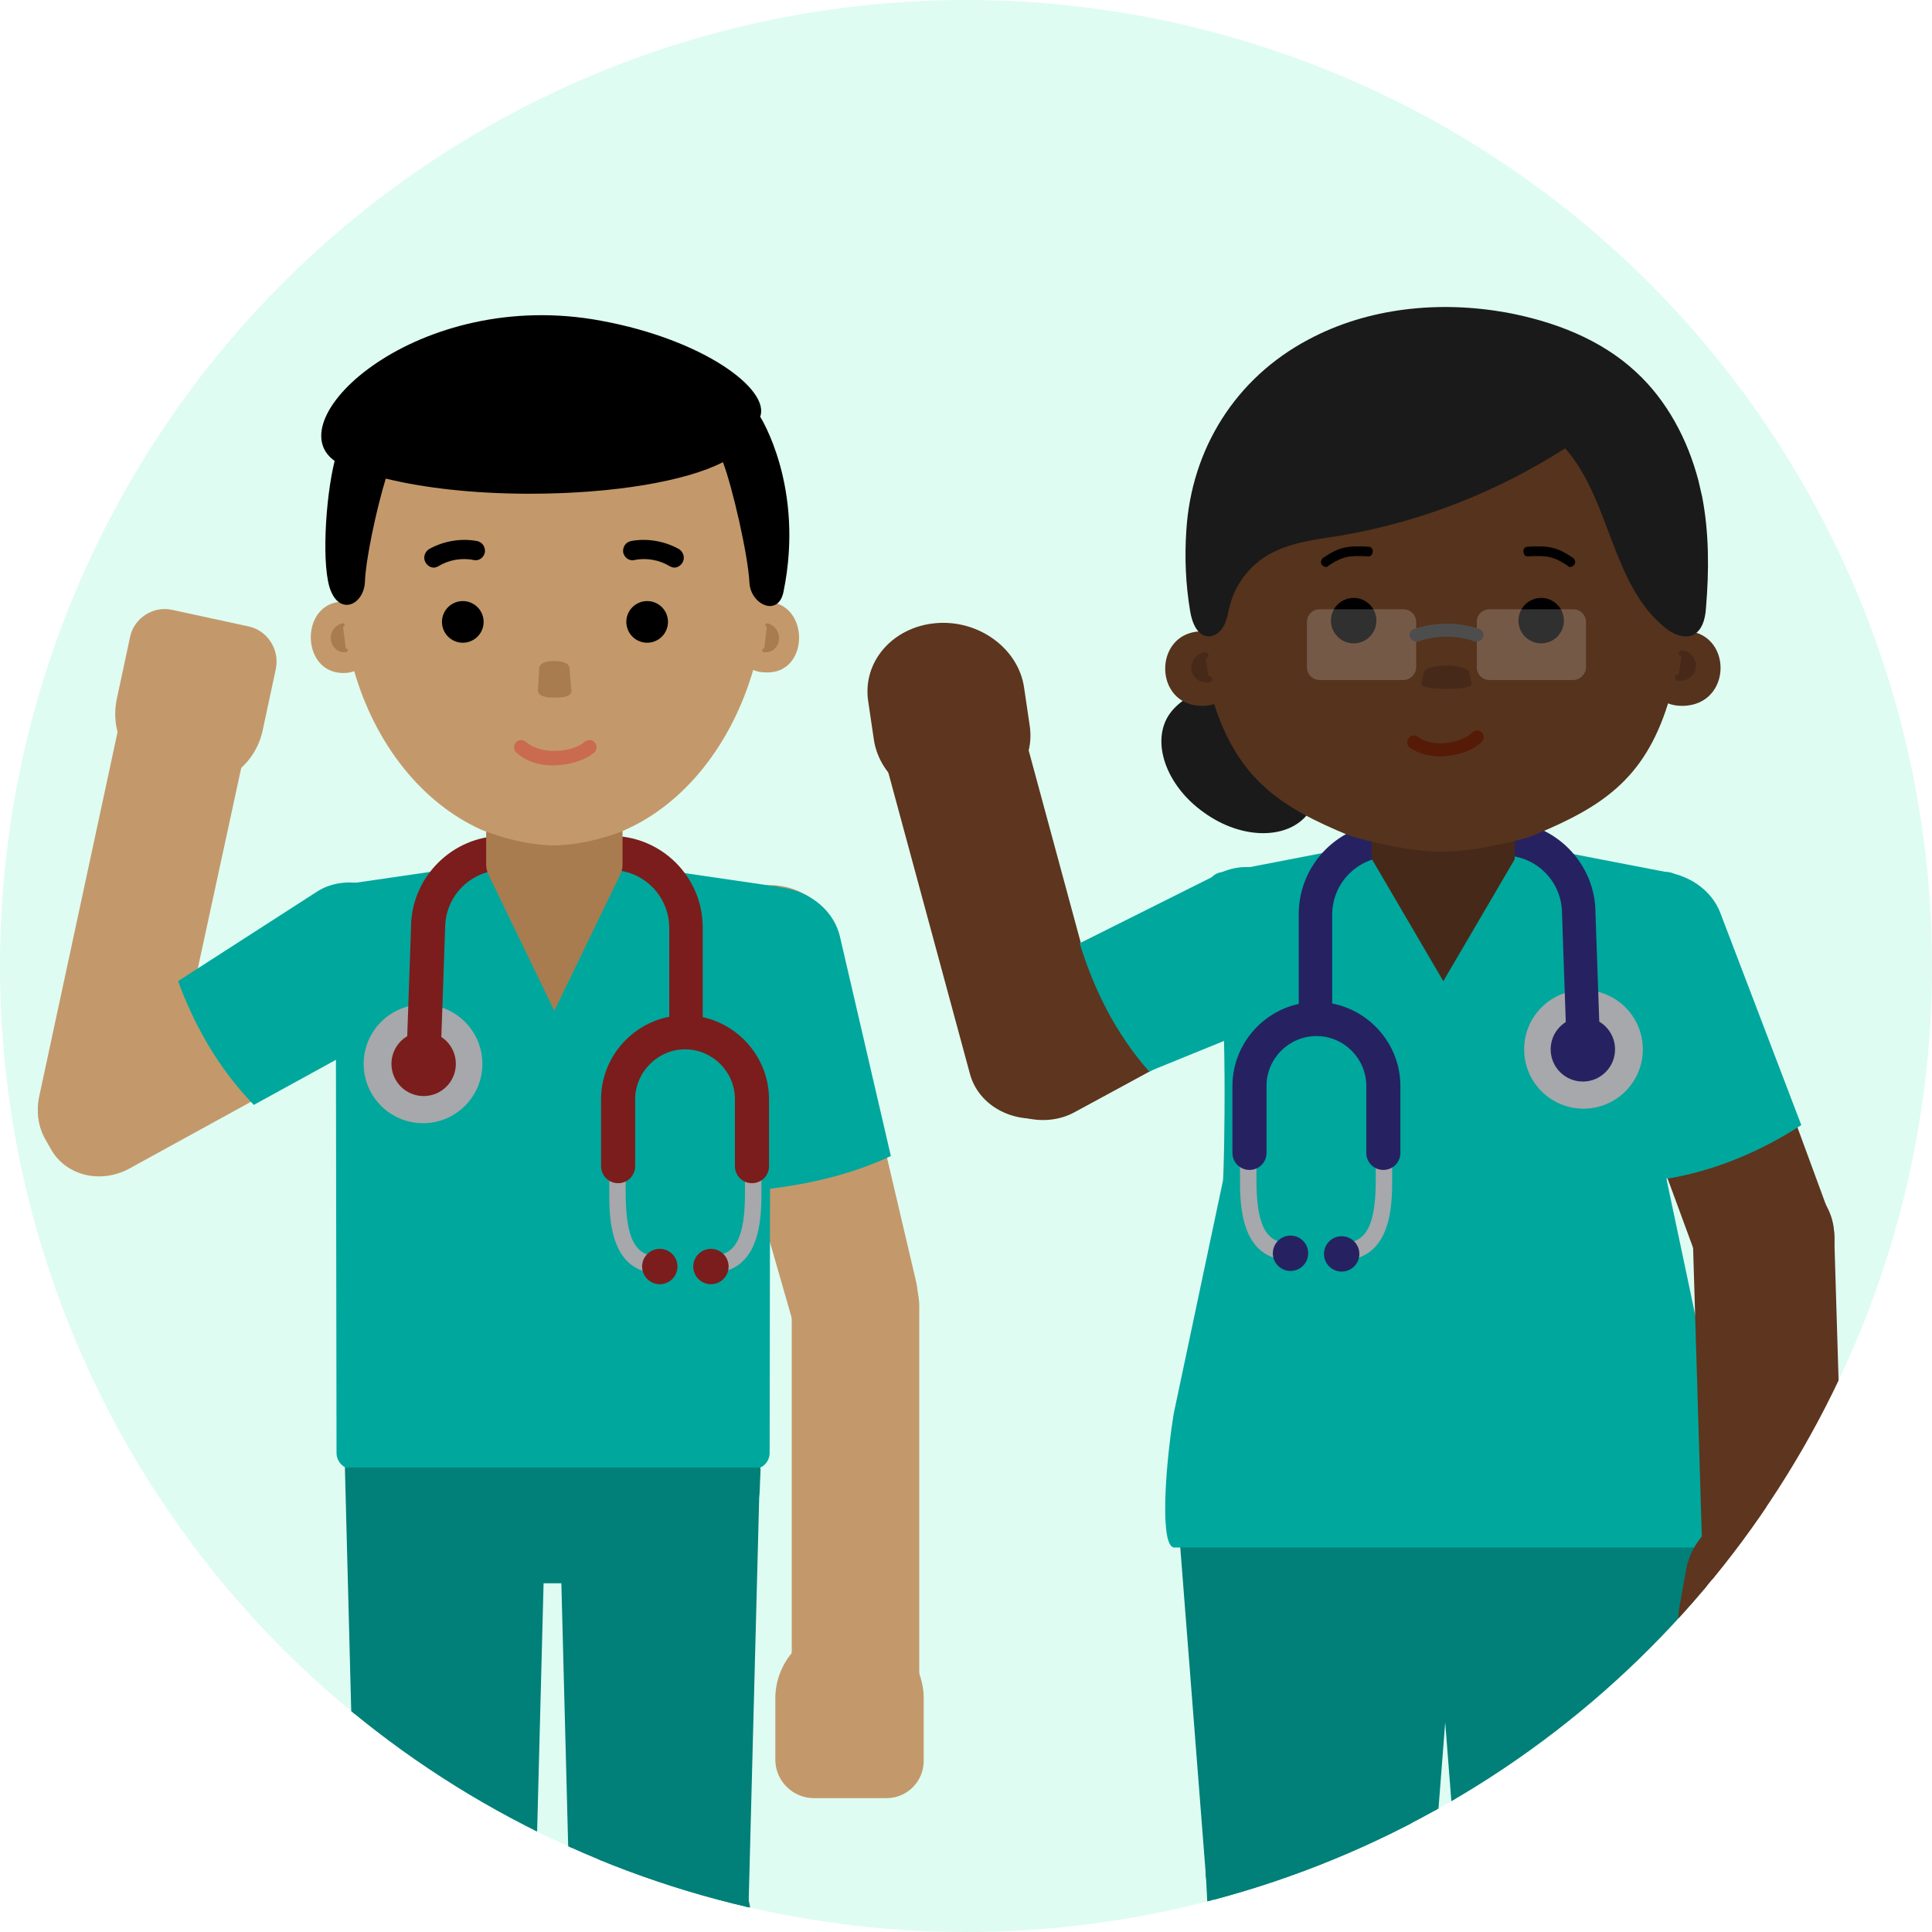 <?xml version="1.0" encoding="utf-8"?>
<!-- Generator: Adobe Illustrator 22.1.0, SVG Export Plug-In . SVG Version: 6.00 Build 0)  -->
<svg version="1.1" id="Layer_1" xmlns="http://www.w3.org/2000/svg" xmlns:xlink="http://www.w3.org/1999/xlink" x="0px" y="0px"
	 viewBox="0 0 306 306" style="enable-background:new 0 0 306 306;" xml:space="preserve">
<style type="text/css">
	.st0{fill:#DEFCF2;}
	.st1{clip-path:url(#SVGID_2_);}
	.st2{fill:#008078;stroke:#008078;stroke-width:0.531;stroke-linecap:round;stroke-linejoin:round;stroke-miterlimit:10;}
	.st3{fill:#C3996B;}
	.st4{fill:#00A79D;}
	.st5{fill:#CCCCCC;}
	.st6{fill:#4D4D4D;}
	.st7{fill:#A6A8AB;}
	.st8{fill:#7B1D1C;}
	.st9{fill:none;stroke:#A6A8AB;stroke-width:1.642;stroke-linecap:round;stroke-linejoin:round;stroke-miterlimit:10;}
	.st10{fill:#A87C4F;}
	.st11{fill:#A87C4F;stroke:#A87C4F;stroke-width:0.565;stroke-linecap:round;stroke-linejoin:round;stroke-miterlimit:10;}
	.st12{fill:#CA6B4F;}
	.st13{fill:#1A1A1A;}
	.st14{fill:#5E351E;}
	.st15{fill:#262261;}
	.st16{fill:#472919;}
	.st17{fill:#56331D;}
	.st18{fill:#472919;stroke:#472919;stroke-linecap:round;stroke-miterlimit:10;}
	.st19{opacity:0.2;fill:#F2F2F2;}
	.st20{fill:#561B06;}
</style>
<g>
	<circle class="st0" cx="153" cy="153" r="153"/>
	<g>
		<defs>
			<circle id="SVGID_1_" cx="153" cy="153" r="153"/>
		</defs>
		<clipPath id="SVGID_2_">
			<use xlink:href="#SVGID_1_"  style="overflow:visible;"/>
		</clipPath>
		<g class="st1">
			<g>
				<path class="st2" d="M105.6,386.1l-2.3,0c-7,0-11.2-5.8-11.1-12.8l-1.4-69.2c0-7,5.8-12.8,12.8-12.8l2.3,0
					c7,0,12.8,5.8,12.8,12.8l-1.8,69.2C116.8,380.4,112.6,386.2,105.6,386.1z"/>
				<path class="st2" d="M71.7,386.3l-2.3,0c-7,0-11.2-5.8-11.1-12.8l-1.4-69.2c0-7,5.8-12.8,12.8-12.8l2.3,0
					c7,0,12.8,5.8,12.8,12.8l-1.8,69.2C82.9,380.5,78.8,386.3,71.7,386.3z"/>
				<path class="st2" d="M70.7,314.7L70.7,314.7c-7.7,0-14-5.8-14-12.8l-1.8-69.2c0-7,8.1-12.8,15.7-12.8h0
					c7.7,0,15.7,5.8,15.7,12.8l-1.8,69.2C84.7,309,78.4,314.7,70.7,314.7z"/>
				<path class="st2" d="M104.5,314.5L104.5,314.5c-7.7,0-14-5.8-14-12.8l-1.8-69.2c0-7,8.1-12.8,15.7-12.8h0
					c7.7,0,15.7,5.8,15.7,12.8l-1.8,69.2C118.5,308.7,112.2,314.5,104.5,314.5z"/>
				<path class="st3" d="M141.1,279.6h-11.2c-2.5,0-4.5-2-4.5-4.5v-68.2c0-5.4,4.4-9.7,9.7-9.7h0.8c5.4,0,9.7,4.4,9.7,9.7v68.2
					C145.7,277.6,143.6,279.6,141.1,279.6z"/>
				<path class="st3" d="M138.8,215.5l-2,0.6c-4.8,1.5-9.9-1.7-11.3-7l-15.8-55c-1.4-5.4,2.8-11.4,7.6-12.9l2-0.6
					c4.8-1.5,11.3,1.3,12.7,6.6l13.1,55.8C146.3,208.4,143.6,214.1,138.8,215.5z"/>
				<path class="st3" d="M140.4,284.8h-11.5c-3.3,0-6.1-2.7-6.1-6.1v-9.7c0-6.2,5.1-11.3,11.3-11.3h0.9c6.2,0,11.3,5.1,11.3,11.3
					v9.7C146.4,282.1,143.7,284.8,140.4,284.8z"/>
				<path class="st4" d="M141.1,183.1l-8.1-34.9c-1.5-5.9-8.4-8.9-13.5-7.3l-3.4,1c-5.1,1.6-8.6,7.2-7.1,13l9.7,33.7
					C127.2,187.9,134.7,186.1,141.1,183.1z"/>
				<g>
					<path class="st3" d="M36.7,105.9l-10.7-2.3c-2.5-0.5-5,1.1-5.5,3.6L6.2,173.7c-1.1,5.2,2.2,10.4,7.5,11.6l0.7,0.2
						c5.2,1.1,10.4-2.2,11.6-7.5l14.4-66.5C40.9,108.9,39.3,106.5,36.7,105.9z"/>
					<path class="st3" d="M39.3,99.2l-12-2.6c-3-0.7-6.1,1.3-6.7,4.3l-2.1,9.8c-1.3,6.1,2.6,12.2,8.7,13.5l0.9,0.2
						c6.1,1.3,12.2-2.6,13.5-8.7l2.1-9.8C44.3,102.8,42.3,99.8,39.3,99.2z"/>
				</g>
				<g>
					<path class="st3" d="M7,180.1l1,1.8c2.4,4.4,8.2,5.8,13,2.9l41.9-23c4.8-2.8,6.1-10.1,3.7-14.5l-1-1.8
						c-2.4-4.4-8.9-7.1-13.7-4.2l-40.5,25.6C6.6,169.7,4.7,175.7,7,180.1z"/>
					<path class="st4" d="M28.2,155.4l22.2-14.3c5.2-3.1,12.2-0.4,14.7,4.3l1.7,3.1c2.5,4.7,1,11.2-4.2,14.2L40.2,175
						C34.7,169.3,30.9,162.7,28.2,155.4z"/>
				</g>
				<g>
					<path id="XMLID_25_" class="st4" d="M125.1,152c1.3-3.3,2.2-11.7-2.9-11.7l-33.5-4.9h-2.1L53,140.3c-5.1,0-4.1,8.5-2.9,11.7
						c2,5.1,2.8,6.2,3.1,10.7c0,0.1,0,0.1,0,0.2l0.1,67.2c0,1.4,1.1,2.6,2.6,2.6h63.4c1.4,0,2.6-1.1,2.6-2.6l0.1-67.2
						c0-0.1,0-0.1,0-0.2C122.3,158.2,123.1,157.1,125.1,152z"/>
					<path class="st2" d="M55,235c0,8.5,7.6,15.5,16.9,15.5h0.2h30.9h0.2c9.3,0,16.9-7,16.9-15.5l0.1-2.3H55L55,235z"/>
				</g>
				<g>
					<g>
						<path class="st5" d="M83.5,372c-12.3-0.1-13.8,0.1-25.3-0.5c0,0-9.8,6.3-9.8,6.3c-2.4,1.4-5,3-6.5,5.2
							c-2.7,4-1.1,8.3,2.7,10.9c4.1,2.8,8.8,2,13.3,0.8c0,0,16.6-4.3,16.6-4.3C81.3,388,86.4,384.9,83.5,372z"/>
						<g>
							<path class="st6" d="M51,375.1c4.4-0.2,8.5,2.4,10.4,6.3c0.9,1.9-2,3.3-2.9,1.4c-1.5-3-4.4-4.6-7.7-4.5
								C48.6,378.4,48.9,375.2,51,375.1L51,375.1z"/>
						</g>
						<g>
							<path class="st6" d="M55.5,371.8c4.4,0,8.3,2.8,10.1,6.8c0.8,1.9-2.2,3.2-3,1.3c-1.3-3.1-4.2-4.8-7.5-4.9
								C53.1,375,53.5,371.8,55.5,371.8L55.5,371.8z"/>
						</g>
					</g>
					<path class="st4" d="M57.6,365.6l26.4,0.1c0.3,0,0.6,0.3,0.6,0.6l0,5.1c0,0.3-0.3,0.6-0.6,0.6L57.5,372c-0.3,0-0.6-0.3-0.6-0.6
						l0-5.1C57,365.9,57.2,365.6,57.6,365.6z"/>
				</g>
				<g>
					<g>
						<g>
							<path class="st7" d="M104.5,201.7c-8,0-8-9-8-12.8v-5.2c0-0.7,0.6-1.3,1.3-1.3s1.3,0.6,1.3,1.3v5.2c0,7.3,1.5,10.1,5.3,10.1
								c0.7,0,1.3,0.6,1.3,1.3C105.8,201.1,105.2,201.7,104.5,201.7z"/>
						</g>
						<circle class="st8" cx="104.5" cy="200.6" r="2.8"/>
						<g>
							<path class="st7" d="M112.6,201.6c8,0,8-9,8-12.8v-5.2c0-0.7-0.6-1.3-1.3-1.3s-1.3,0.6-1.3,1.3v5.2c0,7.3-1.5,10.1-5.3,10.1
								c-0.7,0-1.3,0.6-1.3,1.3C111.3,201,111.9,201.6,112.6,201.6z"/>
						</g>
						<circle class="st8" cx="112.6" cy="200.6" r="2.8"/>
						<g>
							<path class="st8" d="M119.1,187.4c-1.5,0-2.7-1.2-2.7-2.7v-10.6c0-4.4-3.6-7.9-7.9-7.9s-7.9,3.6-7.9,7.9v10.6
								c0,1.5-1.2,2.7-2.7,2.7c-1.5,0-2.7-1.2-2.7-2.7v-10.6c0-7.3,6-13.3,13.3-13.3c7.3,0,13.3,6,13.3,13.3v10.6
								C121.8,186.2,120.6,187.4,119.1,187.4z"/>
						</g>
						<path class="st9" d="M125.4,185.3"/>
					</g>
					<g>
						<path class="st8" d="M108.7,164.7c-1.5,0-2.7-1.2-2.7-2.7v-15c0-5.1-4.1-9.2-9.2-9.2h-5.5c-1.5,0-2.7-1.2-2.7-2.7
							s1.2-2.7,2.7-2.7h5.5c8,0,14.5,6.5,14.5,14.5v15C111.4,163.5,110.2,164.7,108.7,164.7z"/>
					</g>
				</g>
				<g>
					<circle class="st7" cx="67" cy="168.5" r="9.4"/>
					<circle class="st8" cx="67.1" cy="168.5" r="5.1"/>
					<g>
						<path class="st8" d="M67.2,166.9C67.2,166.9,67.2,166.9,67.2,166.9c-1.6-0.1-2.7-1.3-2.7-2.8l0.6-17.2
							c0-7.9,6.5-14.5,14.5-14.5H86c1.5,0,2.7,1.2,2.7,2.7c0,1.5-1.2,2.7-2.7,2.7h-6.3c-5.1,0-9.2,4.1-9.2,9.2l-0.6,17.3
							C69.8,165.8,68.7,166.9,67.2,166.9z"/>
					</g>
				</g>
				<g>
					<path class="st10" d="M87.8,160.1L87.8,160.1l-10.3-21.3c-0.3-0.6-0.5-1.2-0.5-1.8v-13.3c0-2.2,1.7-3.9,3.9-3.9h13.8
						c2.2,0,3.9,1.7,3.9,3.9v13.3c0,0.6-0.2,1.3-0.5,1.8L87.8,160.1z"/>
				</g>
				<g>
					<path class="st3" d="M121.3,95.3c-0.1,0-0.1,0-0.2,0c0.1-1.1,0.1-2.3,0.1-3.4c0-23.3-14.9-38.1-33.5-38.1
						C69.2,53.8,54,68.7,54,91.9c0,1.1,0,2.3,0.1,3.4c-6.6,0.3-6.5,11.3,0.3,11.3c0.6,0,1.2-0.1,1.7-0.3
						c3.4,11.7,10.8,20.9,20.1,25.1c0.7,0.3,6,2.4,11.3,2.5c5.4,0,10.9-2.1,11.6-2.5c9.4-4.2,16.8-13.6,20.2-25.3
						c0.6,0.3,1.3,0.4,2.1,0.4C128.3,106.7,128.3,95.3,121.3,95.3z"/>
					<path class="st11" d="M121,103c1,0.2,2-0.6,2.1-1.7s-0.6-2.1-1.6-2.3"/>
					<path class="st11" d="M54.8,103c-1,0.2-2-0.6-2.1-1.7c-0.2-1.1,0.6-2.1,1.6-2.3"/>
				</g>
				<path d="M95.2,50.8c16.3,3,26.8,10.9,25.2,15.2c0,0,7.1,11.1,3.7,27.7c-0.8,4.1-5.2,2.1-5.4-1.4c-0.2-4.3-2.7-15.2-4.2-19.1
					c-5.8,3-17.3,5-30.6,5c-8.8,0-16.7-0.9-22.8-2.4c-1.5,4.9-3.2,12.9-3.3,16.4c-0.2,3.5-3.8,5.3-5.4,1.4C50.9,90,51.5,79.1,53,73
					C43.7,66.4,66.3,45.4,95.2,50.8z"/>
				<circle cx="73.3" cy="98.5" r="3.3"/>
				<circle cx="102.5" cy="98.5" r="3.3"/>
				<g>
					<path class="st10" d="M87.9,110.5L87.9,110.5c-1.3,0-2.7-0.2-2.7-1.1l0.2-3.5c0-0.9,1.1-1.2,2.4-1.2l0,0c1.3,0,2.4,0.3,2.4,1.2
						l0.3,3.5C90.6,110.3,89.2,110.5,87.9,110.5z"/>
				</g>
				<path class="st12" d="M86.8,121.2c-1.8-0.1-3.6-0.7-5-2c-0.5-0.4-0.5-1.1-0.1-1.6c0.4-0.5,1.1-0.5,1.6-0.1
					c2.5,2.2,7.5,1.6,9.3,0c0.5-0.4,1.2-0.4,1.6,0.1c0.4,0.5,0.4,1.2-0.1,1.6C92.6,120.5,89.6,121.4,86.8,121.2z"/>
				<path d="M68.7,89.9c-0.5,0-1-0.3-1.3-0.8c-0.4-0.7-0.2-1.6,0.5-2.1c2.3-1.3,5.1-1.8,7.7-1.3c0.8,0.2,1.3,0.9,1.2,1.8
					c-0.2,0.8-0.9,1.4-1.8,1.2c-1.9-0.4-4,0-5.6,1C69.2,89.8,69,89.9,68.7,89.9z"/>
				<path d="M106.8,89.9c0.5,0,1-0.3,1.3-0.8c0.4-0.7,0.2-1.6-0.5-2.1c-2.3-1.3-5.1-1.8-7.7-1.3c-0.8,0.2-1.3,0.9-1.2,1.8
					c0.2,0.8,0.9,1.4,1.8,1.2c1.9-0.4,4,0,5.6,1C106.3,89.8,106.6,89.9,106.8,89.9z"/>
				<g>
					<g>
						<path class="st5" d="M91.7,372c12.3-0.1,13.8,0.1,25.3-0.5c0,0,9.8,6.3,9.8,6.3c2.4,1.4,5,3,6.5,5.2c2.7,4,1.1,8.3-2.7,10.9
							c-4.1,2.8-8.8,2-13.3,0.8c0,0-16.6-4.3-16.6-4.3C93.8,388,88.7,384.9,91.7,372z"/>
						<g>
							<path class="st6" d="M124.2,375.1c-4.4-0.2-8.5,2.4-10.4,6.3c-0.9,1.9,2,3.3,2.9,1.4c1.5-3,4.4-4.6,7.7-4.5
								C126.5,378.4,126.3,375.2,124.2,375.1L124.2,375.1z"/>
						</g>
						<g>
							<path class="st6" d="M119.6,371.8c-4.4,0-8.3,2.8-10.1,6.8c-0.8,1.9,2.2,3.2,3,1.3c1.3-3.1,4.2-4.8,7.5-4.9
								C122.1,375,121.7,371.8,119.6,371.8L119.6,371.8z"/>
						</g>
					</g>
					<path class="st4" d="M117.6,365.6l-26.4,0.1c-0.3,0-0.6,0.3-0.6,0.6l0,5.1c0,0.3,0.3,0.6,0.6,0.6l26.4-0.1
						c0.3,0,0.6-0.3,0.6-0.6l0-5.1C118.2,365.9,117.9,365.6,117.6,365.6z"/>
				</g>
			</g>
			<g>
				<path class="st13" d="M207.3,128.7c-3.1,4.3-10.5,4.4-16.6,0c-6.1-4.3-8.5-11.4-5.4-15.7c3.1-4.3,11.7-6.4,17.8-2
					C209.1,115.3,210.4,124.4,207.3,128.7z"/>
				<g>
					<path class="st2" d="M209,309.1L209,309.1c-7.8,0-17.8-5.8-17.8-12.8l-5.4-69.2c0-7,15.4-12.8,23.2-12.8h0
						c7.8,0,23.2,5.8,23.2,12.8l-5.4,69.2C226.8,303.3,216.8,309.1,209,309.1z"/>
					<path class="st2" d="M209,377.8L209,377.8c-7.8,0-14.2-5.8-14.2-12.8l-3.6-69.2c0-7,10-12.8,17.8-12.8h0
						c7.8,0,17.8,5.8,17.8,12.8l-3.6,69.2C223.2,372,216.8,377.8,209,377.8z"/>
				</g>
				<g>
					<path class="st2" d="M248.8,309.1L248.8,309.1c-7.8,0-17.8-5.8-17.8-12.8l-5.4-69.2c0-7,15.4-12.8,23.2-12.8h0
						c7.8,0,23.2,5.8,23.2,12.8l-5.4,69.2C266.6,303.3,256.6,309.1,248.8,309.1z"/>
					<path class="st2" d="M248.8,377.8L248.8,377.8c-7.8,0-14.2-5.8-14.2-12.8l-3.6-69.2c0-7,10-12.8,17.8-12.8h0
						c7.8,0,17.8,5.8,17.8,12.8L263,365C263,372,256.6,377.8,248.8,377.8z"/>
				</g>
				<g>
					<defs>
						<path id="XMLID_24_" d="M263.8,138.1l-33.6-6.5h-2.6l-33.6,6.5c-5.2,0-2.6,10.1-1.3,13.4c1.8,4.7,1.2,34.2,1,35.5l-7.8,36.9
							c-1.4,8.8-2.2,21.2,0.1,21.2h85.7c2.4,0,1.6-12.4,0.1-21.2l-7.8-36.9c-0.2-1.3-0.8-30.8,1-35.5
							C266.4,148.2,269,138.1,263.8,138.1z"/>
					</defs>
					<use xlink:href="#XMLID_24_"  style="overflow:visible;fill:#00A79D;"/>
					<clipPath id="XMLID_2_">
						<use xlink:href="#XMLID_24_"  style="overflow:visible;"/>
					</clipPath>
				</g>
				<g>
					<path class="st14" d="M148.7,109.1L148.7,109.1c5.9-1.7,12,1.3,13.4,6.7l13,48c1.5,5.4-2.2,11.2-8.1,12.9h0
						c-5.9,1.7-12-1.3-13.4-6.7l-13-48C139.2,116.6,142.8,110.8,148.7,109.1z"/>
					<path class="st14" d="M152.4,127.3L152.4,127.3c-6.8,0.6-13.1-4-14-10.2l-0.9-6.1c-0.9-6.2,3.9-11.7,10.7-12.3h0
						c6.8-0.6,13.1,4,14,10.2l0.9,6.1C164,121.2,159.2,126.7,152.4,127.3z"/>
				</g>
				<path class="st14" d="M155.2,172L155.2,172c-3.4-5.1-2.1-11.5,2.8-14.3l34.1-18.5c4.9-2.8,11.7-0.9,15.1,4.1l0,0
					c3.4,5.1,2.1,11.5-2.8,14.3l-34.1,18.5C165.3,178.9,158.5,177,155.2,172z"/>
				<g>
					<g>
						<path class="st5" d="M222.4,370.9c-12.9-0.1-14.5,0.1-26.5-0.5c0,0-10.3,6.6-10.3,6.6c-2.5,1.5-5.3,3.1-6.9,5.5
							c-2.8,4.2-1.2,8.7,2.8,11.4c4.3,2.9,9.2,2.1,14,0.9c0,0,17.4-4.5,17.4-4.5C220.2,387.7,225.5,384.4,222.4,370.9z"/>
						<g>
							<path class="st6" d="M188.3,374.2c4.6-0.2,8.9,2.5,10.9,6.6c1,2-2.1,3.4-3.1,1.5c-1.5-3.1-4.6-4.9-8.1-4.7
								C185.8,377.6,186.1,374.3,188.3,374.2L188.3,374.2z"/>
						</g>
						<g>
							<path class="st6" d="M193.1,370.7c4.6,0,8.7,2.9,10.6,7.1c0.9,2-2.3,3.3-3.1,1.3c-1.4-3.2-4.4-5.1-7.9-5.1
								C190.5,374.1,190.9,370.7,193.1,370.7L193.1,370.7z"/>
						</g>
					</g>
					<path class="st4" d="M195.2,364.2l27.8,0.1c0.3,0,0.6,0.3,0.6,0.6l0,5.4c0,0.3-0.3,0.6-0.6,0.6l-27.8-0.1
						c-0.3,0-0.6-0.3-0.6-0.6l0-5.4C194.6,364.5,194.9,364.2,195.2,364.2z"/>
				</g>
				<g>
					<path class="st5" d="M235.5,370.9c12.9,0,14.5,0.2,26.5-0.4c0,0,10.2,6.6,10.2,6.6c2.5,1.5,5.3,3.1,6.8,5.5
						c2.8,4.3,1.1,8.7-2.9,11.4c-4.3,2.9-9.2,2-14,0.8c0,0-17.4-4.6-17.4-4.6C237.7,387.6,232.3,384.3,235.5,370.9z"/>
					<path class="st6" d="M269.6,374.3c-4.6-0.2-8.9,2.5-10.9,6.6c-1,2,2.1,3.5,3,1.5c1.6-3.1,4.7-4.8,8.1-4.7
						C272,377.8,271.8,374.4,269.6,374.3L269.6,374.3z"/>
					<path class="st6" d="M264.8,370.8c-4.6,0-8.8,2.9-10.6,7.1c-0.9,2,2.2,3.4,3.1,1.3c1.4-3.2,4.4-5.1,7.9-5.1
						C267.4,374.2,267,370.8,264.8,370.8L264.8,370.8z"/>
					<path class="st4" d="M262.8,364.3l-27.8-0.1c-0.3,0-0.6,0.3-0.6,0.6l0,5.4c0,0.3,0.3,0.6,0.6,0.6l27.8,0.1
						c0.3,0,0.6-0.3,0.6-0.6l0-5.4C263.4,364.6,263.1,364.3,262.8,364.3z"/>
				</g>
				<path class="st4" d="M171,149.4l22-11c5.4-2.8,12.3,0.2,14.6,5.1l1.6,3.2c2.2,4.8,0.3,11.2-5.1,14l-22.1,9
					C176.7,163.7,173.3,156.8,171,149.4z"/>
				<g>
					<path class="st14" d="M281.1,255.3L281.1,255.3c6.2-0.1,11.1-4.7,10.9-10.3l-1.5-49.7c-0.2-5.6-5.4-10.1-11.5-10h0
						c-6.2,0.1-11.1,4.7-10.9,10.3l1.5,49.7C269.8,250.9,275,255.4,281.1,255.3z"/>
					<path class="st14" d="M281.5,238.7L281.5,238.7c-6.8-0.8-13.2,3.6-14.4,9.7l-1.1,6.1c-1.1,6.2,3.5,11.9,10.2,12.7h0
						c6.8,0.8,13.2-3.6,14.4-9.7l1.1-6.1C292.8,245.2,288.2,239.5,281.5,238.7z"/>
					<path class="st14" d="M282.9,205.7L282.9,205.7c5.9-1.7,9-7.4,7.1-12.7l-17.4-47.3c-2-5.3-8.3-8.3-14.2-6.6l0,0
						c-5.9,1.7-9,7.4-7.1,12.7l17.4,47.3C270.6,204.4,277,207.4,282.9,205.7z"/>
				</g>
				<path class="st4" d="M285.3,178.2l-12.9-33.8c-2.3-5.6-9.6-7.8-14.4-5.5l-3.2,1.4c-4.8,2.3-7.5,8.4-5.2,14l14.4,32.4
					C271.7,185.4,278.8,182.4,285.3,178.2z"/>
				<g>
					<g>
						<g>
							<path class="st7" d="M212.5,199.6c8,0,8-9,8-12.8v-5.2c0-0.7-0.6-1.3-1.3-1.3c-0.7,0-1.3,0.6-1.3,1.3v5.2
								c0,7.3-1.5,10.1-5.3,10.1c-0.7,0-1.3,0.6-1.3,1.3C211.2,199,211.8,199.6,212.5,199.6z"/>
						</g>
						<circle class="st15" cx="212.5" cy="198.6" r="2.8"/>
						<g>
							<path class="st7" d="M204.4,199.6c-8,0-8-9-8-12.8v-5.2c0-0.7,0.6-1.3,1.3-1.3c0.7,0,1.3,0.6,1.3,1.3v5.2
								c0,7.3,1.5,10.1,5.3,10.1c0.7,0,1.3,0.6,1.3,1.3C205.7,199,205.1,199.6,204.4,199.6z"/>
						</g>
						<circle class="st15" cx="204.4" cy="198.5" r="2.8"/>
						<g>
							<path class="st15" d="M197.9,185.3c1.5,0,2.7-1.2,2.7-2.7V172c0-4.4,3.6-7.9,7.9-7.9c4.4,0,7.9,3.6,7.9,7.9v10.6
								c0,1.5,1.2,2.7,2.7,2.7s2.7-1.2,2.7-2.7V172c0-7.3-6-13.3-13.3-13.3c-7.3,0-13.3,6-13.3,13.3v10.6
								C195.2,184.1,196.4,185.3,197.9,185.3z"/>
						</g>
						<path class="st9" d="M191.6,183.3"/>
					</g>
					<g>
						<path class="st15" d="M208.3,162.6c1.5,0,2.7-1.2,2.7-2.7v-15c0-5.1,4.1-9.2,9.2-9.2h5.5c1.5,0,2.7-1.2,2.7-2.7
							s-1.2-2.7-2.7-2.7h-5.5c-8,0-14.5,6.5-14.5,14.5v15C205.6,161.4,206.8,162.6,208.3,162.6z"/>
					</g>
				</g>
				<g>
					<circle class="st7" cx="250.8" cy="166.2" r="9.4"/>
					<circle class="st15" cx="250.7" cy="166.2" r="5.1"/>
					<g>
						<path class="st15" d="M250.6,164.6C250.6,164.6,250.6,164.6,250.6,164.6c1.6-0.1,2.7-1.3,2.7-2.8l-0.6-17.2
							c0-7.9-6.5-14.5-14.5-14.5h-6.3c-1.5,0-2.7,1.2-2.7,2.7s1.2,2.7,2.7,2.7h6.3c5.1,0,9.2,4.1,9.2,9.2l0.6,17.3
							C248,163.5,249.1,164.6,250.6,164.6z"/>
					</g>
				</g>
				<polygon class="st16" points="228.6,155.4 228.6,155.4 217.3,136.1 216.9,115.7 240.3,115.7 239.9,136.1 				"/>
				<g>
					<g>
						<path class="st17" d="M266.6,99.9c-0.1,0-0.1,0-0.2,0c0.1-1.2,0.1-2.3,0.1-3.5c0-24.2-17-39.7-38.1-39.7
							c-21.1,0-38.4,15.4-38.4,39.7c0,1.2,0,2.4,0.1,3.6c-7.5,0.3-7.4,11.8,0.3,11.8c0.7,0,1.3-0.1,1.9-0.3
							c3.9,12.1,10.7,16.4,21.3,20.8c0.8,0.3,8.4,2.5,14.5,2.6c6.2,0,14-2.2,14.8-2.6c10.6-4.4,17.5-8.7,21.3-20.9
							c0.7,0.3,1.5,0.4,2.3,0.4C274.5,111.7,274.5,99.9,266.6,99.9z"/>
					</g>
					<path class="st18" d="M265.8,107.3c1.1,0.2,2.2-0.6,2.3-1.6s-0.6-2.1-1.7-2.2"/>
					<path class="st18" d="M191.5,107.6c-1.1,0.2-2.2-0.6-2.3-1.6s0.6-2.1,1.7-2.2"/>
				</g>
				<circle cx="244.1" cy="98.3" r="3.6"/>
				<g>
					<circle cx="214.4" cy="98.3" r="3.6"/>
				</g>
				<path class="st16" d="M229,109.1L229,109.1c-2,0-3.9-0.2-3.9-0.8l0.4-1.7c0-0.7,1.6-1.2,3.6-1.2l0,0c2,0,3.6,0.5,3.6,1.2
					l0.4,1.7C232.9,109,231,109.1,229,109.1z"/>
				<g>
					<path d="M210,89.8c-0.2,0-0.4-0.1-0.6-0.3c-0.3-0.3-0.2-0.8,0.1-1.1c2.6-1.8,4-2,7.3-1.8c0.4,0,0.7,0.4,0.6,0.9
						s-0.4,0.7-0.9,0.6c-2.9-0.1-3.8,0-6.1,1.5C210.3,89.8,210.1,89.8,210,89.8z"/>
				</g>
				<g>
					<path d="M248.7,89.8c0.2,0,0.4-0.1,0.6-0.3c0.3-0.3,0.2-0.8-0.1-1.1c-2.6-1.8-4-2-7.3-1.8c-0.4,0-0.7,0.4-0.6,0.9
						s0.4,0.7,0.9,0.6c2.9-0.1,3.8,0,6.1,1.5C248.4,89.8,248.6,89.8,248.7,89.8z"/>
				</g>
				<path class="st19" d="M249.2,107.7h-13.3c-1.1,0-2-0.9-2-2v-7.2c0-1.1,0.9-2,2-2h13.3c1.1,0,2,0.9,2,2v7.2
					C251.2,106.7,250.3,107.7,249.2,107.7z"/>
				<path class="st19" d="M222.3,107.7H209c-1.1,0-2-0.9-2-2v-7.2c0-1.1,0.9-2,2-2h13.3c1.1,0,2,0.9,2,2v7.2
					C224.3,106.7,223.4,107.7,222.3,107.7z"/>
				<g>
					<path class="st6" d="M224.3,101.6c-0.4,0-0.8-0.3-1-0.7c-0.2-0.5,0.1-1.1,0.7-1.3c3.4-1.1,6.9-1.1,10.3,0
						c0.5,0.2,0.8,0.7,0.6,1.3c-0.2,0.5-0.7,0.8-1.3,0.7c-3-1-6-1-9,0C224.5,101.6,224.4,101.6,224.3,101.6z"/>
				</g>
				<g>
					<path class="st20" d="M228.1,119.8c-1.7,0-3.4-0.4-4.8-1.4c-0.5-0.3-0.5-1-0.2-1.5c0.3-0.5,1-0.5,1.5-0.2
						c2.4,1.9,7.1,0.9,8.6-0.7c0.4-0.4,1.1-0.4,1.5,0c0.4,0.4,0.4,1.1,0,1.5C233.4,118.8,230.8,119.8,228.1,119.8z"/>
				</g>
				<path class="st13" d="M269.6,78.7c-0.2-0.9-0.4-1.7-0.6-2.6c-1.7-6.5-5-12.7-9.9-17.2c-5.6-5.2-13-8-20.5-9.4
					c-10.6-1.9-21.9-0.8-31.4,4.3c-11.5,6.1-18.5,17.3-19.3,30.2c-0.3,4.3-0.1,8.6,0.6,12.8c0.3,1.8,1.1,3.9,2.9,4
					c1.1,0,2-0.8,2.5-1.8s0.6-2.1,0.9-3.1c0.8-3.2,2.9-6,5.7-7.8c3.4-2.1,7.5-2.6,11.4-3.2c12.8-2.1,25.1-6.9,36-13.9
					c7.2,8.2,7.3,21.5,15.8,28.4c1.2,1,2.9,1.8,4.4,1.2c1.5-0.7,2-2.6,2.1-4.3C270.7,90.4,270.7,84.4,269.6,78.7z"/>
			</g>
		</g>
	</g>
</g>
</svg>
